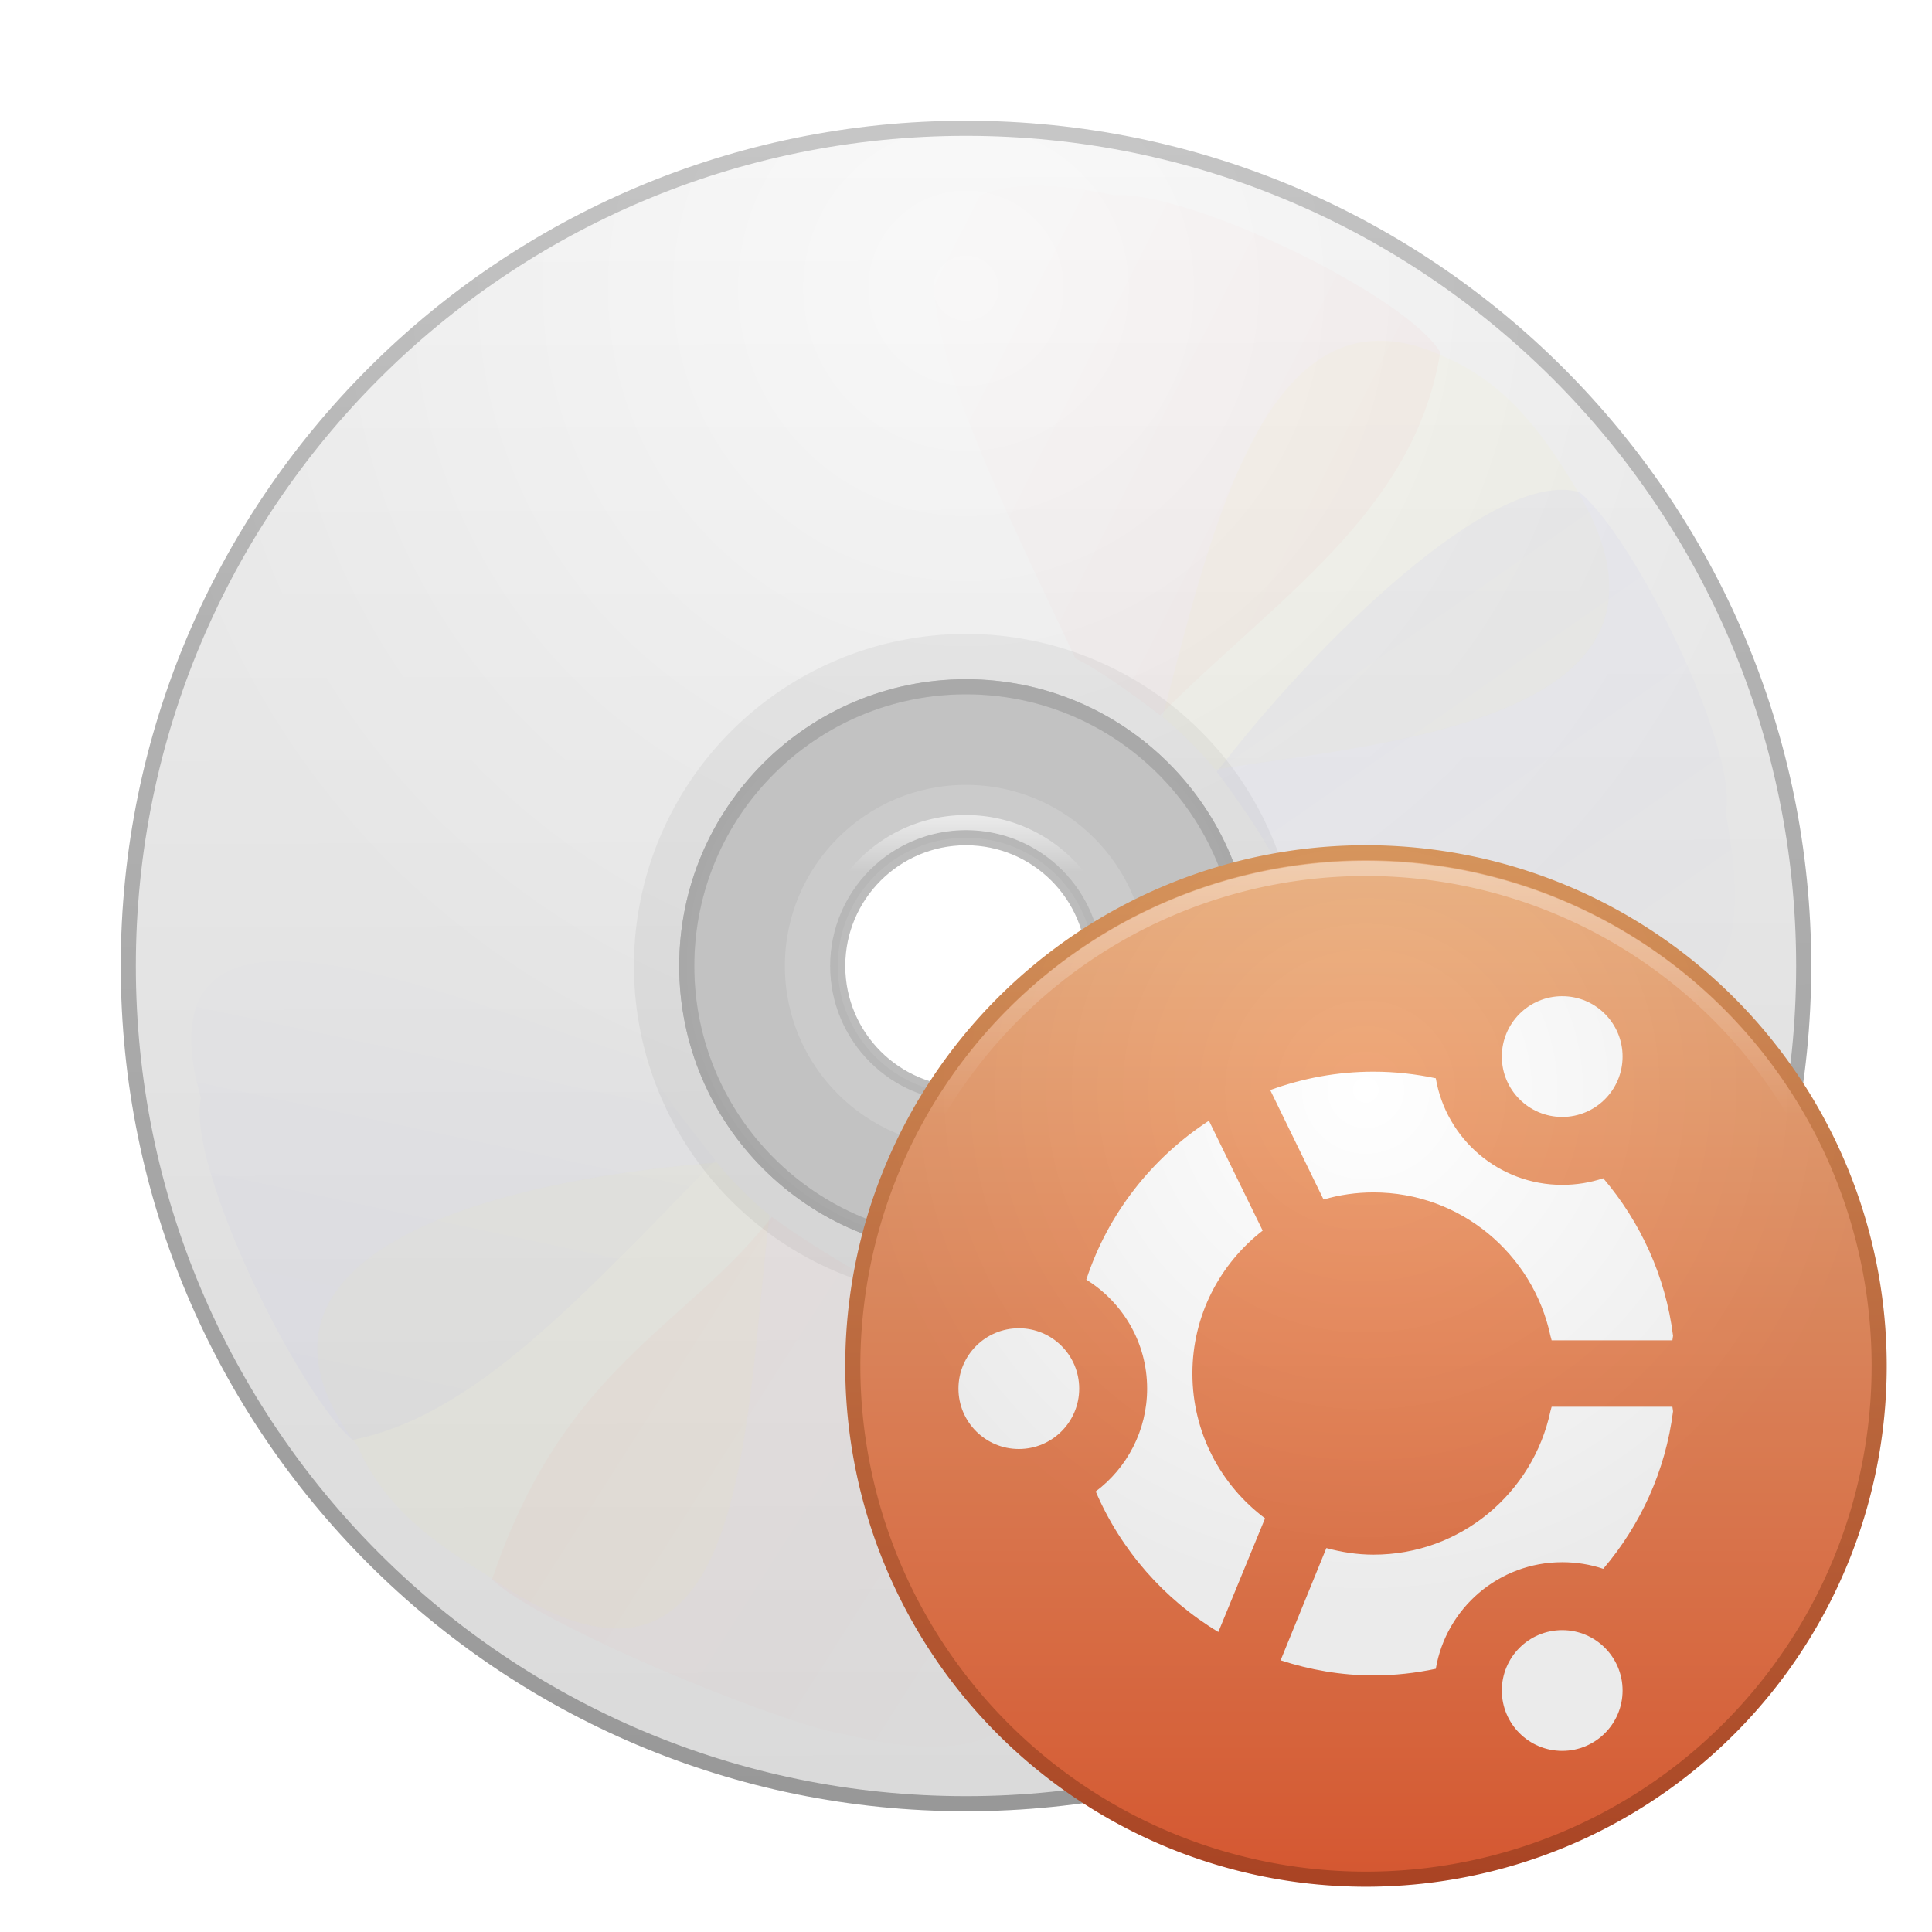 <?xml version="1.0" encoding="UTF-8" standalone="no"?>
<!-- Created with Inkscape (http://www.inkscape.org/) -->

<svg
   xmlns:svg="http://www.w3.org/2000/svg"
   xmlns="http://www.w3.org/2000/svg"
   xmlns:xlink="http://www.w3.org/1999/xlink"
   version="1.0"
   width="128"
   height="128"
   id="svg11300"
   style="display:inline;enable-background:new">
  <title
     id="title2897">Candy Icon Theme</title>
  <defs
     id="defs3">
    <filter
       x="-0.649"
       y="-0.676"
       width="2.298"
       height="2.352"
       color-interpolation-filters="sRGB"
       id="filter9328">
      <feGaussianBlur
         id="feGaussianBlur9330"
         stdDeviation="8.004" />
    </filter>
    <filter
       x="-0.572"
       y="-0.548"
       width="2.144"
       height="2.095"
       color-interpolation-filters="sRGB"
       id="filter9324">
      <feGaussianBlur
         id="feGaussianBlur9326"
         stdDeviation="8.004" />
    </filter>
    <filter
       x="-0.56"
       y="-0.574"
       width="2.12"
       height="2.148"
       color-interpolation-filters="sRGB"
       id="filter9320">
      <feGaussianBlur
         id="feGaussianBlur9322"
         stdDeviation="8.004" />
    </filter>
    <filter
       x="-0.649"
       y="-0.63"
       width="2.297"
       height="2.259"
       color-interpolation-filters="sRGB"
       id="filter9304">
      <feGaussianBlur
         id="feGaussianBlur9306"
         stdDeviation="8.099" />
    </filter>
    <filter
       x="-0.56"
       y="-0.613"
       width="2.12"
       height="2.225"
       color-interpolation-filters="sRGB"
       id="filter9300">
      <feGaussianBlur
         id="feGaussianBlur9302"
         stdDeviation="8.099" />
    </filter>
    <filter
       x="-0.54"
       y="-0.554"
       width="2.08"
       height="2.107"
       color-interpolation-filters="sRGB"
       id="filter9296">
      <feGaussianBlur
         id="feGaussianBlur9298"
         stdDeviation="8.099" />
    </filter>
    <linearGradient
       id="linearGradient6422">
      <stop
         id="stop6424"
         style="stop-color:#ffffff;stop-opacity:1"
         offset="0" />
      <stop
         id="stop6426"
         style="stop-color:#ffffff;stop-opacity:0"
         offset="1" />
    </linearGradient>
    <linearGradient
       id="linearGradient6328">
      <stop
         id="stop6330"
         style="stop-color:#ff0000;stop-opacity:1"
         offset="0" />
      <stop
         id="stop6332"
         style="stop-color:#ff0000;stop-opacity:0"
         offset="1" />
    </linearGradient>
    <linearGradient
       id="linearGradient6320">
      <stop
         id="stop6322"
         style="stop-color:#0000ff;stop-opacity:1"
         offset="0" />
      <stop
         id="stop6324"
         style="stop-color:#0000ff;stop-opacity:0"
         offset="1" />
    </linearGradient>
    <linearGradient
       id="linearGradient6294">
      <stop
         id="stop6296"
         style="stop-color:#000000;stop-opacity:0"
         offset="0" />
      <stop
         id="stop6298"
         style="stop-color:#000000;stop-opacity:1"
         offset="1" />
    </linearGradient>
    <linearGradient
       id="linearGradient6273">
      <stop
         id="stop6275"
         style="stop-color:#a0a0a0;stop-opacity:1"
         offset="0" />
      <stop
         id="stop6277"
         style="stop-color:#c8c8c8;stop-opacity:1"
         offset="1" />
    </linearGradient>
    <linearGradient
       id="linearGradient6265">
      <stop
         id="stop6267"
         style="stop-color:#e6e6e6;stop-opacity:1"
         offset="0" />
      <stop
         id="stop6269"
         style="stop-color:#fafafa;stop-opacity:1"
         offset="1" />
    </linearGradient>
    <linearGradient
       x1="72.811"
       y1="120"
       x2="72.502"
       y2="10"
       id="linearGradient3961"
       xlink:href="#linearGradient6265"
       gradientUnits="userSpaceOnUse"
       gradientTransform="translate(3.2375877e-4,4)" />
    <linearGradient
       x1="61.498"
       y1="120"
       x2="61.189"
       y2="10"
       id="linearGradient3963"
       xlink:href="#linearGradient6273"
       gradientUnits="userSpaceOnUse"
       gradientTransform="translate(3.2375877e-4,4)" />
    <radialGradient
       cx="67"
       cy="20.099"
       r="55"
       fx="67"
       fy="20.099"
       id="radialGradient3965"
       xlink:href="#linearGradient6294"
       gradientUnits="userSpaceOnUse"
       gradientTransform="translate(3.2358601e-4,4)" />
    <linearGradient
       x1="94.563"
       y1="28.25"
       x2="64.836"
       y2="13.306"
       id="linearGradient3967"
       xlink:href="#linearGradient6328"
       gradientUnits="userSpaceOnUse"
       gradientTransform="translate(3.2375877e-4,4)" />
    <linearGradient
       x1="36.353"
       y1="95.029"
       x2="42.782"
       y2="64.666"
       id="linearGradient3969"
       xlink:href="#linearGradient6320"
       gradientUnits="userSpaceOnUse"
       gradientTransform="translate(3.2375877e-4,4)" />
    <linearGradient
       x1="98.013"
       y1="40.129"
       x2="117.932"
       y2="68.783"
       id="linearGradient3971"
       xlink:href="#linearGradient6320"
       gradientUnits="userSpaceOnUse"
       gradientTransform="translate(3.2375877e-4,4)" />
    <linearGradient
       x1="44.262"
       y1="94.5"
       x2="74.292"
       y2="113.591"
       id="linearGradient3973"
       xlink:href="#linearGradient6328"
       gradientUnits="userSpaceOnUse"
       gradientTransform="translate(3.2375877e-4,4)" />
    <linearGradient
       x1="43.62"
       y1="59.61"
       x2="43.62"
       y2="62.976"
       id="linearGradient3975"
       xlink:href="#linearGradient6422"
       gradientUnits="userSpaceOnUse"
       gradientTransform="matrix(2.087,0,0,1.091,-24.034,-5.925)" />
    <filter
       x="-0.092"
       y="-0.171"
       width="1.185"
       height="1.343"
       color-interpolation-filters="sRGB"
       id="filter4440">
      <feGaussianBlur
         id="feGaussianBlur4442"
         stdDeviation="3.925" />
    </filter>
    <linearGradient
       id="linearGradient3665">
      <stop
         id="stop3667"
         style="stop-color:#df9c61;stop-opacity:1"
         offset="0" />
      <stop
         id="stop3669"
         style="stop-color:#b74725;stop-opacity:1"
         offset="1" />
    </linearGradient>
    <linearGradient
       id="linearGradient3657">
      <stop
         id="stop3659-8"
         style="stop-color:#f1bb8b;stop-opacity:1"
         offset="0" />
      <stop
         id="stop3661"
         style="stop-color:#e65c32;stop-opacity:1"
         offset="1" />
    </linearGradient>
    <linearGradient
       id="linearGradient3703">
      <stop
         id="stop3705-5"
         style="stop-color:#ffffff;stop-opacity:1"
         offset="0" />
      <stop
         id="stop3707"
         style="stop-color:#ffffff;stop-opacity:0"
         offset="1" />
    </linearGradient>
    <linearGradient
       id="linearGradient3693">
      <stop
         id="stop3695"
         style="stop-color:#000000;stop-opacity:0"
         offset="0" />
      <stop
         id="stop3697"
         style="stop-color:#000000;stop-opacity:1"
         offset="1" />
    </linearGradient>
    <linearGradient
       x1="170.139"
       y1="37.396"
       x2="170.139"
       y2="39.217"
       id="linearGradient4405"
       xlink:href="#linearGradient3703"
       gradientUnits="userSpaceOnUse"
       gradientTransform="matrix(7.274,0,0,10.338,-1146.417,-327.424)" />
    <radialGradient
       cx="171.356"
       cy="36.924"
       r="3.644"
       fx="171.356"
       fy="36.924"
       id="radialGradient4408"
       xlink:href="#linearGradient3693"
       gradientUnits="userSpaceOnUse"
       gradientTransform="matrix(9.467,0,0,9.467,-1528.752,-273.328)" />
    <linearGradient
       x1="170.5"
       y1="35.567"
       x2="170.5"
       y2="49.433"
       id="linearGradient4412"
       xlink:href="#linearGradient3657"
       gradientUnits="userSpaceOnUse"
       gradientTransform="matrix(4,0,0,5.231,-588.5,-127.808)" />
    <linearGradient
       x1="171.633"
       y1="35.567"
       x2="171.633"
       y2="49.433"
       id="linearGradient4414"
       xlink:href="#linearGradient3665"
       gradientUnits="userSpaceOnUse"
       gradientTransform="matrix(4,0,0,5.231,-588.5,-127.808)" />
  </defs>
  <g
     transform="translate(-3,-4)"
     id="layer1"
     style="display:inline">
    <g
       id="layer6"
       style="display:none" />
    <path
       d="m 16,68.5 c 0,30.376 20.624,55 51,55 30.376,0 51,-24.624 51,-55 l -6,0 c 0,24.853 -20.147,45 -45,45 -24.853,0 -45,-20.147 -45,-45 l -6,0 z"
       id="path4386"
       style="opacity:0.8;fill:#000000;fill-opacity:1;stroke:none;filter:url(#filter4440)" />
    <g
       transform="translate(0,-1)"
       id="g3947">
      <path
         d="m 67,13.5 c -30.652,0 -55.5,24.848 -55.5,55.5 0,30.652 24.848,55.5 55.5,55.5 30.652,0 55.5,-24.848 55.5,-55.5 C 122.5,38.348 97.652,13.5 67,13.5 z m 0,37 C 77.212,50.5 85.5,58.788 85.5,69 85.5,79.212 77.212,87.5 67,87.5 56.788,87.5 48.5,79.212 48.5,69 48.5,58.788 56.788,50.5 67,50.5 z"
         id="path5486"
         style="fill:url(#linearGradient3961);fill-opacity:1;stroke:url(#linearGradient3963);stroke-width:1;stroke-linecap:square;stroke-linejoin:round;stroke-miterlimit:4;stroke-opacity:1;stroke-dasharray:none" />
      <path
         d="m 67,13 c -30.928,0 -56,25.072 -56,56 0,30.928 25.072,56 56,56 30.928,0 56,-25.072 56,-56 C 123,38.072 97.928,13 67,13 z m 0,38 c 9.936,3.1e-4 18,8.064 18,18 -3.1e-4,9.936 -8.064,18 -18,18 -9.936,-3.1e-4 -18,-8.064 -18,-18 3.11e-4,-9.936 8.064,-18 18,-18 z"
         id="path6281"
         style="opacity:0.05;fill:url(#radialGradient3965);fill-opacity:1;stroke:none" />
      <path
         d="m 87.5,69 a 20.5,20.5 0 1 1 0,-2.5e-4"
         id="path6316"
         style="opacity:0.05;fill:none;stroke:#000000;stroke-width:3;stroke-linecap:square;stroke-linejoin:round;stroke-miterlimit:4;stroke-opacity:1;stroke-dasharray:none" />
      <path
         d="m 98.82,28.695 c -11.911,-5.704 -15.564,11.564 -18.805,23.799 0.638,0.505 1.245,1.068 1.834,1.657 0.589,0.589 1.153,1.196 1.657,1.834 10.668,-1.73 33.402,-3.167 23.799,-18.805 -2.13,-3.527 -4.543,-6.771 -8.485,-8.485 z"
         id="rect6421"
         style="opacity:0.15;fill:#ffff00;fill-opacity:1;stroke:none;filter:url(#filter9328)" />
      <path
         d="m 26.695,100.82 c 1.788,4.077 5.057,6.377 8.485,8.485 17.365,12.086 17.066,-9.055 18.805,-23.799 -0.638,-0.505 -1.245,-1.068 -1.834,-1.657 -0.589,-0.589 -1.153,-1.196 -1.657,-1.834 -18.747,1.531 -32.509,7.464 -23.799,18.805 z"
         id="path6470"
         style="opacity:0.15;fill:#fff80d;fill-opacity:1;stroke:none;display:inline;filter:url(#filter9304);enable-background:new" />
      <path
         d="m 76.833,17.933 c -20.257,-4.26 -10.426,13.96 -2.585,30.693 1.469,0.664 4.298,2.737 5.613,3.757 7.515,-7.604 16.84,-13.382 18.562,-24.042 -2.264,-3.781 -16.592,-10.708 -21.589,-10.408 z"
         id="path6472"
         style="opacity:0.15;fill:url(#linearGradient3967);fill-opacity:1;stroke:none;display:inline;filter:url(#filter9324);enable-background:new" />
      <path
         d="m 16.31,77.75 c -0.981,4.578 6.613,19.836 10.054,22.65 7.632,-1.543 14.192,-8.363 24.02,-18.539 -1.027,-1.324 -4.151,-5.237 -4.817,-6.718 -10.763,-3.175 -34.039,-14.172 -29.257,2.607 z"
         id="path6474"
         style="opacity:0.15;fill:url(#linearGradient3969);fill-opacity:1;stroke:none;display:inline;filter:url(#filter9300);enable-background:new" />
      <path
         d="m 83.617,56.139 c 1.027,1.324 3.267,4.53 3.933,6.01 11.053,0.719 34.398,21.384 29.787,-3.315 0.861,-4.24 -6.077,-18.315 -9.701,-21.235 -5.689,-1.622 -17.548,10.08 -24.02,18.539 z"
         id="path6476"
         style="opacity:0.15;fill:url(#linearGradient3971);fill-opacity:1;stroke:none;display:inline;filter:url(#filter9320);enable-background:new" />
      <path
         d="m 54.14,85.617 c -5.834,7.45 -13.779,9.907 -18.539,24.02 2.92,2.907 18.94,9.522 23.18,10.231 16.433,4.03 16.933,-6.182 2.254,-29.964 -1.483,-0.667 -5.568,-3.258 -6.894,-4.287 z"
         id="path6478"
         style="opacity:0.15;fill:url(#linearGradient3973);fill-opacity:1;stroke:none;display:inline;filter:url(#filter9296);enable-background:new" />
      <path
         d="m 67,50.5 c -10.212,-3.2e-4 -18.5,8.288 -18.5,18.5 -3.18e-4,10.212 8.288,18.5 18.5,18.5 10.212,3.2e-4 18.5,-8.288 18.5,-18.5 1.9e-4,-10.212 -8.288,-18.5 -18.5,-18.5 z m 0,10 c 4.692,0 8.5,3.808 8.5,8.5 0,4.692 -3.808,8.5 -8.5,8.5 -4.692,0 -8.5,-3.808 -8.5,-8.5 -1e-5,-4.692 3.808,-8.5 8.5,-8.5 z"
         id="path6412"
         style="opacity:0.9;fill:#bcbcbc;fill-opacity:1;stroke:#a8a8a8;stroke-width:1;stroke-linecap:square;stroke-linejoin:round;stroke-miterlimit:4;stroke-opacity:1;stroke-dasharray:none" />
      <path
         d="m 67,57 c -6.624,-2.1e-4 -12,5.376 -12,12 -2.06e-4,6.624 5.376,12 12,12 6.624,2.1e-4 12,-5.376 12,-12 1.2e-4,-6.624 -5.376,-12 -12,-12 z m 0,4 c 4.416,1.4e-4 8,3.584 8,8 -1.4e-4,4.416 -3.584,8 -8,8 -4.416,-1.4e-4 -8,-3.584 -8,-8 1.3e-4,-4.416 3.584,-8 8,-8 z"
         id="path6418"
         style="opacity:0.15;fill:#ffffff;fill-opacity:1;stroke:none" />
      <path
         d="m 76.5,69 a 9.5,9.5 0 1 1 0,-1.2e-4"
         id="path6430"
         style="opacity:0.6;fill:none;stroke:url(#linearGradient3975);stroke-width:1;stroke-linecap:square;stroke-linejoin:round;stroke-miterlimit:4;stroke-opacity:1;stroke-dasharray:none" />
    </g>
    <g
       id="g3098" />
    <g
       id="g3144" />
    <g
       transform="translate(0,-1)"
       id="g3188" />
    <g
       id="g3228" />
    <g
       id="g3108" />
    <g
       id="g3962" />
    <g
       id="g4318" />
    <g
       id="g4416">
      <path
         d="m 127.5,94.5 a 34,34 0 0 1 -68,0 34,34 0 1 1 68,0 z"
         id="path3126"
         style="fill:url(#linearGradient4412);fill-opacity:1;stroke:url(#linearGradient4414);stroke-width:1;stroke-linecap:round;stroke-linejoin:miter;stroke-miterlimit:4;stroke-opacity:1;stroke-dasharray:none" />
      <path
         d="m 106.5,70 c -2.209,0 -4,1.791 -4,4 0,2.209 1.791,4 4,4 2.209,0 4,-1.791 4,-4 0,-2.209 -1.791,-4 -4,-4 z M 94,75 c -2.409,0 -4.705,0.438 -6.844,1.219 l 3.531,7.25 C 91.743,83.165 92.847,83 94,83 c 5.765,0 10.563,4.08 11.719,9.5 l 0.081,0.3 8,0 0.044,-0.3 c -0.497,-3.958 -2.164,-7.545 -4.625,-10.438 -0.853,0.288 -1.769,0.438 -2.719,0.438 -4.206,0 -7.694,-3.05 -8.375,-7.062 C 96.79,75.156 95.419,75 94,75 z m -10.906,3.25 c -3.779,2.466 -6.694,6.163 -8.125,10.531 C 77.385,90.28 79,92.948 79,96 c 0,2.783 -1.339,5.262 -3.406,6.812 1.664,3.887 4.532,7.15 8.125,9.312 l 3.094,-7.531 C 83.892,102.405 82,98.93 82,95 c 0,-3.858 1.828,-7.273 4.656,-9.469 L 83.094,78.25 z M 70.5,92 c -2.209,0 -4,1.791 -4,4 0,2.209 1.791,4 4,4 2.209,0 4,-1.791 4,-4 0,-2.209 -1.791,-4 -4,-4 z m 35.219,5.5 C 104.563,102.92 99.765,107 94,107 c -1.087,0 -2.124,-0.167 -3.125,-0.438 L 87.844,114 c 1.945,0.631 4.001,1 6.156,1 1.419,0 2.79,-0.156 4.125,-0.438 0.681,-4.012 4.169,-7.062 8.375,-7.062 0.95,0 1.866,0.15 2.719,0.438 2.461,-2.892 4.128,-6.479 4.625,-10.438 l -0.044,-0.3 -8,0 -0.081,0.3 2e-4,0 z M 106.5,112 c -2.209,0 -4,1.791 -4,4 0,2.209 1.791,4 4,4 2.209,0 4,-1.791 4,-4 0,-2.209 -1.791,-4 -4,-4 z"
         id="path4358"
         style="fill:#ffffff;fill-opacity:1;stroke:none" />
      <path
         d="m 128,94.5 a 34.5,34.5 0 0 1 -69,0 34.5,34.5 0 1 1 69,0 z"
         id="path3130"
         style="opacity:0.08;fill:url(#radialGradient4408);fill-opacity:1;stroke:none" />
      <path
         d="m 126.5,94.499 a 33,32.962 0 1 1 -66,0 33,32.962 0 1 1 66,0 z"
         id="path3136"
         style="opacity:0.4;fill:none;stroke:url(#linearGradient4405);stroke-width:1;stroke-miterlimit:4;stroke-opacity:1;stroke-dasharray:none" />
    </g>
    <g
       id="g4350" />
    <g
       id="g4345" />
    <g
       transform="translate(25,0)"
       id="g4323" />
  </g>
</svg>
